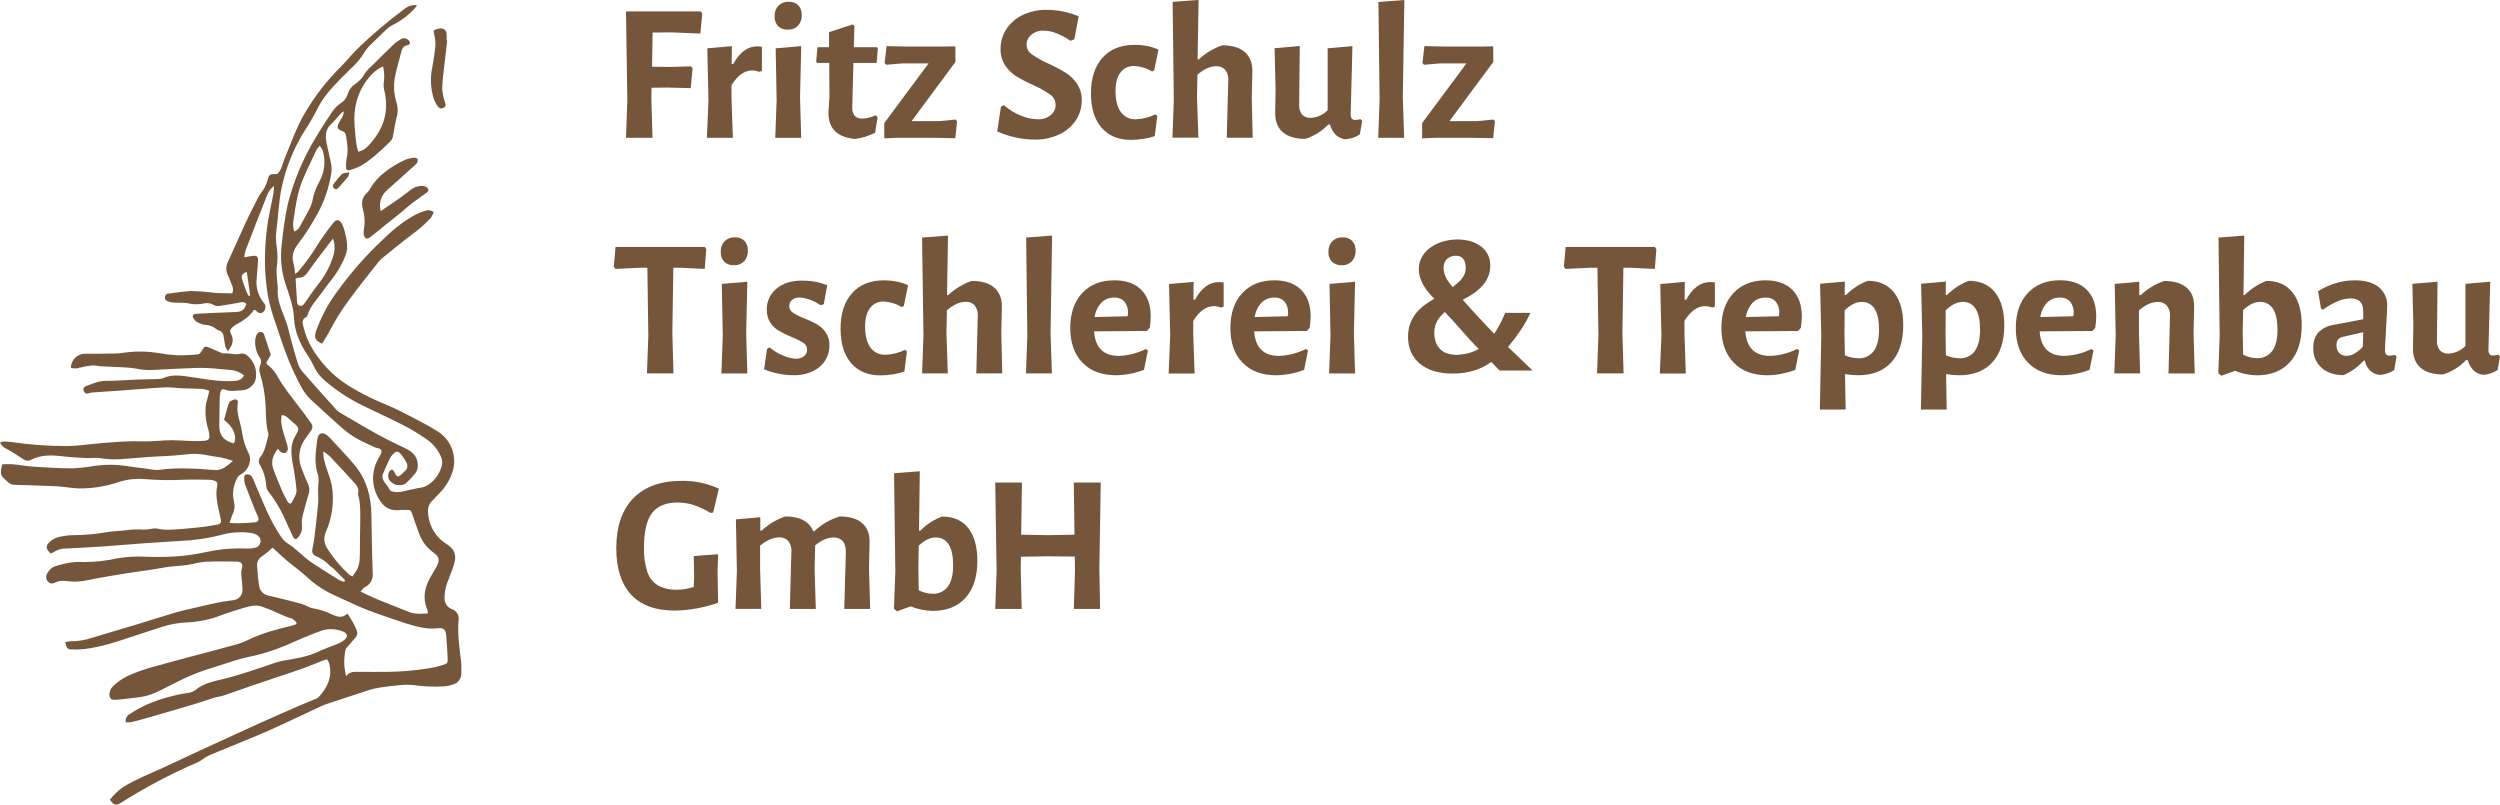 <svg xmlns="http://www.w3.org/2000/svg" width="261" height="84" viewBox="0 0 261 84" fill="none"><g clip-path="url(#clip0)"><path d="M24.249 30.624C24.306 30.488 24.333 30.341 24.327 30.193C24.322 30.046 24.285 29.901 24.218 29.77C24.091 29.423 23.949 29.076 23.797 28.74C23.689 28.529 23.631 28.296 23.627 28.059C23.624 27.822 23.675 27.588 23.777 27.374C24.419 25.991 25.024 24.588 25.666 23.205C26.074 22.329 26.515 21.47 26.959 20.613C27.14 20.269 27.403 19.967 27.596 19.628C27.738 19.379 27.849 19.112 27.927 18.834C28.085 18.231 28.136 18.174 28.747 18.172H28.936C29.426 17.733 29.485 17.082 29.723 16.524C30.416 14.896 30.968 13.209 31.898 11.687C32.887 10.019 34.078 8.481 35.443 7.108C36.085 6.476 36.648 5.759 37.296 5.116C38.846 3.611 40.495 2.212 42.232 0.93C42.41 0.778 42.619 0.665 42.844 0.6C43.069 0.535 43.305 0.52 43.536 0.555C43.474 0.654 43.406 0.749 43.333 0.839C42.639 1.601 41.806 2.223 40.88 2.669C40.681 2.776 40.498 2.912 40.34 3.073C39.748 3.642 39.157 4.211 38.58 4.78C38.362 4.998 38.172 5.241 38.014 5.506C37.415 6.542 36.478 7.27 35.669 8.107C34.682 9.128 33.712 10.139 33.092 11.45C32.691 12.235 32.245 12.995 31.757 13.727C30.659 15.497 29.871 17.445 29.429 19.483C29.086 21.017 29.061 22.585 28.846 24.133C28.782 24.702 28.801 25.277 28.903 25.84C28.996 26.495 28.996 27.16 28.903 27.815C28.815 28.487 28.942 29.127 28.976 29.781C28.994 29.862 29.005 29.944 29.01 30.026C28.852 31.343 29.474 32.465 29.89 33.643C30.113 34.28 30.241 34.955 30.422 35.612C30.642 36.403 30.849 37.202 31.106 37.982C31.216 38.297 31.388 38.587 31.61 38.836C32.758 40.152 33.919 41.458 35.092 42.754C35.283 42.942 35.5 43.1 35.737 43.224C36.993 43.961 38.246 44.706 39.525 45.406C40.439 45.91 41.386 46.356 42.326 46.809C43.132 47.196 43.681 47.754 43.615 48.715C43.598 48.964 43.511 49.203 43.364 49.404C43.066 49.771 42.742 50.116 42.396 50.437C42.113 50.693 41.471 50.721 41.12 50.522C40.625 50.238 40.444 49.928 40.555 49.424C40.573 49.349 40.605 49.277 40.651 49.215C40.697 49.152 40.754 49.1 40.821 49.06C41.013 48.963 41.103 49.148 41.174 49.302C41.457 49.851 41.565 49.871 41.995 49.444C42.082 49.358 42.167 49.265 42.261 49.185C42.394 49.083 42.485 48.935 42.517 48.77C42.548 48.605 42.519 48.433 42.433 48.289C42.262 47.96 42.053 47.653 41.811 47.372C41.567 47.088 41.344 47.088 41.072 47.372C40.922 47.514 40.797 47.681 40.702 47.865C40.444 48.402 40.21 48.952 39.969 49.495C39.942 49.551 39.926 49.612 39.924 49.674C39.904 50.278 40.43 50.591 40.648 51.069C40.761 51.316 41.005 51.319 41.214 51.353C41.884 51.456 42.498 51.151 43.146 51.069C43.367 51.04 43.584 50.946 43.805 50.932C44.999 50.85 46.122 49.361 46.167 48.263C46.16 48.038 46.106 47.817 46.009 47.614C45.677 46.876 45.14 46.25 44.461 45.813C43.71 45.287 42.925 44.812 42.111 44.39C40.696 43.667 39.262 43.024 37.847 42.327C36.406 41.631 35.064 40.743 33.859 39.687C33.37 39.271 32.982 38.747 32.727 38.156C32.534 37.746 32.306 37.353 32.045 36.983C31.307 35.845 30.764 34.627 30.699 33.25C30.64 31.992 30.204 30.828 29.814 29.662C29.369 28.323 29.233 26.901 29.417 25.502C29.545 24.085 29.757 22.678 30.051 21.287C30.666 18.867 31.636 16.552 32.928 14.418C33.494 13.459 34.099 12.529 34.724 11.61C34.948 11.292 35.224 11.015 35.539 10.79C35.897 10.582 36.165 10.247 36.292 9.851C36.432 9.376 36.744 8.97 37.166 8.713C37.55 8.438 37.867 8.08 38.096 7.666C38.276 7.393 38.495 7.15 38.747 6.943C39.562 6.135 40.379 5.327 41.208 4.53C41.383 4.365 41.621 4.265 41.813 4.115C41.93 4.028 42.074 3.984 42.219 3.993C42.364 4.001 42.502 4.06 42.608 4.16C42.866 4.334 42.852 4.667 42.557 4.715C42.057 4.8 41.964 5.142 41.864 5.535C41.675 6.291 41.44 7.037 41.279 7.811C41.057 8.783 41.102 9.797 41.409 10.745C41.56 11.24 41.56 11.769 41.409 12.264C41.231 12.916 41.16 13.593 41.019 14.256C40.985 14.436 40.901 14.602 40.778 14.737C39.791 15.696 38.798 16.661 37.601 17.349C37.253 17.524 36.887 17.661 36.509 17.759C36.252 17.839 36.116 17.696 36.125 17.434C36.113 17.149 36.132 16.863 36.181 16.581C36.382 15.756 36.258 14.945 36.116 14.131C36.099 14.02 36.049 13.917 35.974 13.835C35.898 13.752 35.8 13.694 35.692 13.667C35.197 13.476 35.149 13.291 35.386 12.813C35.488 12.611 35.621 12.426 35.729 12.227C35.836 12.043 35.888 11.832 35.879 11.618C35.79 11.67 35.707 11.73 35.63 11.798C35.282 12.173 34.971 12.591 34.591 12.936C34.006 13.457 33.946 14.108 34.071 14.8C34.212 15.568 34.416 16.325 34.566 17.093C34.623 17.374 34.637 17.662 34.606 17.947C34.366 19.641 33.789 21.269 32.908 22.733C32.378 23.685 31.78 24.597 31.118 25.462C30.64 26.071 30.402 26.748 30.657 27.545C30.735 27.89 30.786 28.241 30.809 28.595C30.931 28.517 31.046 28.427 31.151 28.327C31.873 27.484 32.527 26.584 33.106 25.635C33.611 24.835 34.16 24.064 34.75 23.325C35.098 22.858 35.412 22.861 35.692 23.365C35.86 23.693 35.978 24.045 36.043 24.409C36.192 24.942 36.258 25.495 36.238 26.048C36.123 26.59 35.923 27.111 35.647 27.59C35.123 28.672 34.297 29.548 33.615 30.524C33.078 31.295 32.374 31.961 32.111 32.911C32.078 33.009 32.009 33.091 31.918 33.139C31.562 33.315 31.559 33.62 31.635 33.933C31.787 34.62 32.021 35.286 32.331 35.916C32.997 37.151 33.877 38.256 34.928 39.18C35.486 39.662 36.086 40.093 36.719 40.469C37.896 41.168 39.125 41.773 40.396 42.279C41.285 42.649 42.145 43.096 42.999 43.539C43.853 43.983 44.787 44.461 45.63 44.999C46.293 45.392 46.815 45.986 47.12 46.697C47.425 47.407 47.498 48.197 47.327 48.952C47.094 49.879 46.62 50.727 45.955 51.41C45.672 51.715 45.389 52.016 45.106 52.304C44.956 52.444 44.841 52.618 44.768 52.811C44.696 53.004 44.668 53.211 44.688 53.416C44.703 54.1 44.89 54.768 45.23 55.36C45.57 55.952 46.053 56.448 46.634 56.802C47.446 57.315 47.692 57.941 47.417 58.857C47.245 59.449 47.002 60.018 46.787 60.598C46.532 61.186 46.404 61.821 46.413 62.462C46.407 62.702 46.475 62.938 46.606 63.138C46.738 63.337 46.927 63.492 47.149 63.581C47.396 63.654 47.607 63.818 47.74 64.039C47.874 64.26 47.922 64.524 47.873 64.778C47.763 66.201 47.955 67.624 48.139 69.03C48.173 69.44 48.181 69.853 48.164 70.265C48.174 70.546 48.086 70.822 47.914 71.045C47.742 71.267 47.499 71.422 47.225 71.483C46.952 71.58 46.666 71.638 46.377 71.656C45.313 71.717 44.246 71.674 43.191 71.528C42.642 71.473 42.089 71.481 41.542 71.551C40.891 71.602 40.241 71.693 39.596 71.793C39.231 71.847 38.872 71.931 38.521 72.043C37.106 72.501 35.692 72.976 34.26 73.446C34.029 73.526 33.797 73.605 33.573 73.708C31.698 74.578 29.839 75.481 27.949 76.317C26.3 77.048 24.617 77.7 22.953 78.394C22.334 78.653 21.7 78.85 21.146 79.276C20.699 79.621 20.125 79.794 19.604 80.039C17.705 80.901 15.854 81.867 14.059 82.93C13.59 83.215 13.115 83.499 12.645 83.801C12.124 84.125 11.87 84.065 11.474 83.493C11.871 82.97 12.349 82.514 12.888 82.142C14.195 81.354 15.598 80.79 16.982 80.17C18.308 79.575 19.613 78.929 20.942 78.32C22.954 77.391 24.969 76.469 26.985 75.555C28.385 74.923 29.794 74.308 31.202 73.694C31.729 73.463 32.263 73.255 32.795 73.033C32.952 72.99 33.099 72.916 33.228 72.817C34.159 71.83 34.744 70.669 34.359 69.232C34.302 69.093 34.23 68.962 34.145 68.839C33.969 68.89 33.813 68.924 33.664 68.981C32.903 69.266 32.156 69.607 31.384 69.872C29.723 70.441 28.048 70.987 26.382 71.554C25.395 71.887 24.419 72.251 23.434 72.584C23.086 72.7 22.713 72.74 22.359 72.846C21.658 73.062 20.968 73.312 20.263 73.52C18.518 74.041 16.767 74.547 15.018 75.051C14.585 75.176 14.149 75.287 13.711 75.384C13.518 75.41 13.324 75.421 13.129 75.418C13.096 75.232 13.126 75.04 13.215 74.874C13.304 74.708 13.446 74.576 13.618 74.502C14.166 74.139 14.742 73.821 15.341 73.551C16.717 72.962 18.163 72.554 19.644 72.336C19.91 72.308 20.165 72.21 20.382 72.052C21.231 71.332 22.303 71.135 23.321 70.885C25.177 70.43 26.968 69.787 28.772 69.178C29.463 68.944 30.212 68.893 30.928 68.731C31.651 68.61 32.358 68.406 33.035 68.125C33.754 67.763 34.507 67.522 35.242 67.22C35.528 67.11 35.791 66.949 36.02 66.745C36.348 66.434 36.258 66.113 35.836 65.945C35.091 65.628 34.255 65.6 33.491 65.868C32.241 66.321 31.021 66.859 29.814 67.388C28.514 67.934 27.164 68.347 25.782 68.623C24.806 68.833 23.856 69.178 22.902 69.476C21.949 69.775 20.99 70.08 20.074 70.455C19.259 70.785 18.484 71.209 17.695 71.594C16.832 72.026 15.997 72.504 15.035 72.7C14.436 72.823 13.822 72.871 13.214 72.945C12.806 72.993 12.399 73.05 11.992 73.059C11.584 73.067 11.44 72.908 11.426 72.49C11.426 72.335 11.458 72.181 11.519 72.039C11.58 71.896 11.67 71.768 11.782 71.662C12.372 71.085 13.074 70.638 13.845 70.347C14.391 70.116 14.95 69.918 15.519 69.752C16.97 69.34 18.43 68.953 19.89 68.56C21.53 68.119 23.174 67.707 24.812 67.243C25.202 67.126 25.581 66.973 25.944 66.787C27.389 66.079 28.939 65.692 30.492 65.316C30.611 65.289 30.727 65.253 30.84 65.208C30.891 65.185 30.922 65.123 30.982 65.055C30.897 64.906 30.782 64.779 30.643 64.68C30.504 64.582 30.346 64.516 30.178 64.485C29.912 64.398 29.65 64.297 29.395 64.181C28.711 63.855 28.012 63.564 27.299 63.31C26.88 63.195 26.439 63.195 26.02 63.31C25.01 63.574 24.014 63.888 23.035 64.252C21.925 64.68 20.753 64.924 19.564 64.975C18.601 65.014 17.649 65.191 16.736 65.501C14.945 66.07 13.166 66.696 11.361 67.24C10.553 67.466 9.731 67.637 8.9 67.752C8.412 67.808 7.921 67.824 7.431 67.798C7.052 67.798 6.905 67.598 6.815 67.038C7 66.989 7.189 66.961 7.381 66.952C8.162 66.954 8.938 66.823 9.675 66.563C11.106 66.139 12.538 65.709 13.966 65.285C15.437 64.838 16.897 64.366 18.368 63.933C19.075 63.726 19.799 63.578 20.518 63.413C21.31 63.228 22.102 63.037 22.9 62.878C23.4 62.775 23.91 62.733 24.413 62.65C24.666 62.612 24.897 62.482 25.063 62.286C25.229 62.09 25.318 61.84 25.316 61.583C25.316 61.276 25.273 60.965 25.253 60.658C25.222 60.214 25.106 59.804 25.253 59.324C25.4 58.843 25.177 58.641 24.665 58.632C23.584 58.618 22.501 58.592 21.423 58.649C20.798 58.683 20.181 58.894 19.556 58.985C18.931 59.076 18.331 59.09 17.723 59.161C17.276 59.215 16.837 59.309 16.393 59.38C16.212 59.412 16.028 59.437 15.847 59.463C14.959 59.594 14.071 59.722 13.182 59.856C12.557 59.952 11.935 60.055 11.31 60.166C10.611 60.288 9.895 60.402 9.216 60.556C8.457 60.736 7.672 60.771 6.9 60.661C6.535 60.593 6.16 60.639 5.822 60.792C5.559 60.92 5.282 61.011 5.03 60.741C4.91 60.623 4.837 60.466 4.823 60.298C4.809 60.131 4.855 59.964 4.953 59.827C5.108 59.541 5.344 59.308 5.632 59.158C6.23 58.955 6.846 58.806 7.471 58.715C7.9 58.66 8.333 58.647 8.764 58.678C9.95 58.675 11.132 58.543 12.289 58.282C13.216 58.127 14.156 58.072 15.095 58.117C16.385 58.179 17.678 58.154 18.965 58.043C20.096 57.926 21.228 57.705 22.359 57.474C23.473 57.285 24.603 57.216 25.731 57.266C26.059 57.282 26.387 57.248 26.704 57.167C26.826 57.13 26.935 57.061 27.02 56.967C27.105 56.873 27.164 56.758 27.19 56.633C27.215 56.508 27.207 56.379 27.166 56.259C27.125 56.138 27.053 56.031 26.956 55.949C26.747 55.789 26.501 55.684 26.241 55.644C25.161 55.488 24.061 55.564 23.013 55.866C21.645 56.214 20.244 56.417 18.835 56.472C17.669 56.552 16.501 56.612 15.335 56.697C13.745 56.811 12.156 56.953 10.566 57.061C9.338 57.147 8.11 57.206 6.888 57.263C6.476 57.255 6.07 57.363 5.717 57.576C5.581 57.656 5.441 57.726 5.296 57.787C4.795 57.357 4.73 56.979 5.166 56.592C5.421 56.353 5.729 56.18 6.065 56.085C6.6 55.945 7.15 55.873 7.703 55.872C8.87 55.863 10.034 55.756 11.182 55.553C11.828 55.456 12.484 55.434 13.132 55.363C13.738 55.272 14.353 55.248 14.965 55.291C15.25 55.292 15.534 55.264 15.813 55.209C15.993 55.167 16.178 55.155 16.362 55.172C17.318 55.411 18.28 55.266 19.236 55.203C19.949 55.155 20.651 55.069 21.369 54.984C21.813 54.93 22.258 54.839 22.702 54.765C22.759 54.765 22.815 54.752 22.866 54.726C22.917 54.7 22.962 54.663 22.996 54.618C23.031 54.572 23.054 54.519 23.065 54.462C23.076 54.406 23.073 54.348 23.058 54.293C23.024 54.068 22.973 53.849 22.922 53.627C22.704 52.662 22.464 51.698 22.676 50.696C22.741 50.386 22.588 50.229 22.311 50.161C22.172 50.123 22.03 50.099 21.887 50.09C20.945 50.09 20 50.036 19.058 50.09C17.711 50.153 16.362 50.126 15.018 50.01C14.122 49.947 13.221 50.056 12.365 50.332C11.023 50.789 9.612 51.012 8.195 50.992C7.378 50.955 6.566 50.795 5.748 50.756C4.334 50.687 2.888 50.67 1.457 50.613C1.261 50.599 1.074 50.529 0.917 50.411C0.696 50.228 0.488 50.031 0.294 49.819C0.054 49.589 0.096 49.29 0.122 49.006C0.148 48.825 0.184 48.647 0.232 48.471C0.642 48.471 1.01 48.442 1.364 48.471C2.076 48.539 2.778 48.676 3.496 48.721C4.866 48.806 6.238 48.898 7.61 48.895C8.427 48.848 9.242 48.753 10.048 48.61C11.065 48.48 12.095 48.49 13.109 48.639C13.816 48.744 14.523 48.838 15.239 48.923C15.726 48.983 16.232 49.12 16.699 49.04C17.736 48.905 18.783 48.865 19.828 48.92C20.676 48.92 21.545 49.014 22.402 49.077C23.177 49.131 23.678 48.67 24.317 48.115C23.9 47.964 23.473 47.844 23.038 47.757C21.983 47.631 20.951 47.304 19.87 47.398C19.239 47.452 18.611 47.529 17.977 47.574C17.211 47.626 16.439 47.645 15.669 47.697C14.854 47.751 14.04 47.822 13.222 47.89C12.225 48.003 11.216 47.974 10.226 47.805C9.981 47.789 9.735 47.795 9.491 47.822C8.553 47.815 7.616 47.758 6.685 47.651C5.533 47.52 4.342 47.426 3.245 48.001C3.12 48.072 2.977 48.105 2.834 48.095C2.692 48.085 2.555 48.032 2.441 47.944C2.201 47.788 1.96 47.628 1.717 47.478C1.369 47.264 1.03 47.031 0.662 46.852C0.372 46.725 0.138 46.495 0.006 46.206C0.1 46.154 0.201 46.118 0.306 46.098C0.572 46.094 0.838 46.107 1.103 46.137C3.07 46.43 5.056 46.573 7.044 46.567C8.175 46.547 9.284 46.374 10.405 46.282C10.464 46.282 10.526 46.26 10.586 46.257C11.873 46.186 13.166 46.024 14.447 46.072C15.342 46.09 16.237 46.06 17.129 45.981C18.127 45.91 19.109 46.018 20.113 46.046C20.523 46.062 20.933 46.051 21.341 46.015C21.785 45.975 21.907 45.804 21.847 45.366C21.833 45.181 21.798 44.998 21.743 44.82C21.487 44.012 21.399 43.16 21.482 42.316C21.515 42.094 21.568 41.876 21.641 41.664C21.709 41.38 21.777 41.124 21.85 40.811C21.639 40.72 21.419 40.652 21.194 40.608C20.461 40.569 19.726 40.569 18.99 40.537C18.399 40.512 17.802 40.409 17.214 40.441C15.765 40.515 14.32 40.651 12.871 40.754C11.83 40.831 10.787 40.893 9.745 40.967C9.583 40.975 9.422 41.004 9.267 41.055C8.984 41.161 8.84 41.024 8.736 40.791C8.631 40.557 8.778 40.387 8.982 40.313C9.663 40.059 10.322 39.743 11.092 39.761C12.133 39.761 13.177 39.669 14.221 39.63C14.936 39.601 15.655 39.601 16.373 39.576C16.598 39.584 16.823 39.55 17.035 39.476C17.907 39.086 18.809 39.191 19.692 39.325C21.25 39.544 22.803 39.869 24.385 39.781C24.843 39.758 25.233 39.658 25.477 39.194C25.077 38.86 24.582 38.66 24.062 38.625C23.05 38.54 22.034 38.415 21.018 38.406C19.887 38.406 18.727 38.508 17.581 38.54C16.566 38.568 15.516 38.728 14.54 38.54C13.174 38.27 11.81 38.343 10.447 38.233C10.167 38.181 9.883 38.154 9.598 38.153C9.155 38.201 8.715 38.282 8.283 38.395C7.996 38.489 7.687 38.489 7.4 38.395C7.404 38.015 7.554 37.651 7.817 37.379C8.08 37.107 8.437 36.947 8.815 36.932C9.901 36.932 10.987 36.932 12.074 36.904C12.501 36.904 12.922 36.818 13.355 36.767C14.437 36.651 15.53 36.684 16.603 36.867C17.225 36.98 17.855 37.054 18.487 37.089C19.224 37.101 19.962 37.068 20.696 36.989C20.843 36.975 20.996 36.747 21.092 36.585C21.349 36.15 21.409 36.107 21.867 36.3C22.243 36.454 22.611 36.63 22.999 36.793C23.104 36.857 23.224 36.894 23.347 36.901C23.935 36.827 24.504 37.094 25.109 36.926C25.579 36.798 25.929 37.185 26.192 37.513C26.561 37.966 26.755 38.538 26.738 39.123C26.748 39.33 26.717 39.537 26.646 39.732C26.575 39.927 26.465 40.105 26.325 40.257C26.184 40.408 26.014 40.53 25.826 40.614C25.637 40.699 25.434 40.744 25.228 40.748C24.645 40.771 24.051 40.924 23.468 40.663C23.185 40.54 23.05 40.768 22.996 41.004C22.953 41.227 22.932 41.454 22.934 41.681C22.914 42.566 22.917 43.451 22.894 44.336C22.863 45.417 23.355 46.044 24.424 46.285C24.775 45.563 24.379 44.578 23.389 43.841C23.55 43.272 23.695 42.649 23.912 42.057C23.975 41.892 24.249 41.772 24.453 41.71C24.501 41.691 24.553 41.686 24.604 41.695C24.655 41.705 24.702 41.727 24.741 41.762C24.78 41.796 24.808 41.84 24.824 41.89C24.839 41.939 24.841 41.992 24.829 42.043C24.62 43.133 25.134 44.108 25.27 45.142C25.378 45.918 25.617 46.671 25.977 47.367C26.326 48.047 25.935 49.1 25.208 49.475C24.957 49.609 24.765 49.832 24.671 50.101C24.325 50.814 24.242 51.626 24.436 52.395C24.539 52.84 24.482 53.308 24.274 53.715C24.161 53.971 24.088 54.244 23.969 54.594C24.337 54.608 24.617 54.637 24.897 54.628C25.463 54.611 26.006 54.592 26.557 54.537C26.962 54.498 27.061 54.333 26.939 53.954C26.863 53.721 26.727 53.507 26.637 53.28C26.272 52.361 25.91 51.441 25.567 50.517C25.517 50.317 25.492 50.111 25.494 49.905C25.471 49.683 25.576 49.518 25.791 49.521C25.963 49.516 26.131 49.579 26.258 49.697C26.404 49.945 26.525 50.207 26.62 50.48C27.129 51.652 27.607 52.836 28.156 53.988C28.503 54.689 28.896 55.367 29.33 56.017C29.503 56.299 29.735 56.539 30.012 56.72C30.931 57.275 31.627 58.108 32.509 58.712C33.465 59.346 34.439 59.952 35.412 60.559C35.584 60.642 35.765 60.704 35.952 60.743C35.989 60.627 36.023 60.567 36.009 60.556C35.615 60.152 35.222 59.75 34.818 59.358C34.719 59.258 34.583 59.196 34.478 59.102C34.072 58.664 33.58 58.316 33.033 58.08C32.953 58.058 32.879 58.021 32.815 57.969C32.75 57.917 32.697 57.853 32.659 57.78C32.62 57.707 32.596 57.627 32.59 57.544C32.583 57.462 32.593 57.379 32.62 57.3C32.696 56.874 32.784 56.447 32.835 56.017C32.971 54.879 33.118 53.724 33.208 52.574C33.253 52.045 33.208 51.507 33.208 50.975C33.208 50.813 33.239 50.65 33.239 50.488C33.276 50.204 33.266 49.916 33.211 49.635C32.809 48.479 32.928 47.315 33.092 46.149C33.109 46.046 33.126 45.944 33.137 45.842C33.217 45.235 33.613 45.062 34.113 45.423C34.278 45.547 34.43 45.687 34.566 45.842C35.383 46.735 36.227 47.608 37.007 48.536C38.269 50.036 38.75 51.823 38.775 53.755C38.792 54.992 38.813 56.23 38.838 57.471C38.855 58.254 38.877 59.036 38.911 59.822C38.948 60.121 38.89 60.425 38.744 60.689C38.598 60.953 38.372 61.163 38.099 61.29C37.947 61.37 37.842 61.549 37.644 61.759C38.303 62.067 38.846 62.346 39.409 62.576C40.484 63.023 41.573 63.43 42.651 63.871C43.304 64.132 43.969 64.087 44.682 64.041C44.669 63.908 44.644 63.775 44.608 63.646C44.119 62.508 44.303 61.435 44.86 60.391C45.092 59.952 45.381 59.537 45.604 59.107C45.941 58.439 45.85 58.117 45.242 57.684C44.539 57.176 44.01 56.46 43.729 55.636C43.491 54.998 43.276 54.355 43.053 53.712C42.886 53.243 42.849 53.22 42.334 53.234C42.088 53.234 41.839 53.234 41.596 53.26C40.592 53.362 39.949 52.81 39.511 52.016C39.151 51.397 38.958 50.694 38.951 49.977C38.945 49.259 39.125 48.553 39.474 47.927C39.613 47.66 39.842 47.358 39.822 47.105C39.794 46.741 39.333 46.82 39.072 46.675C38.49 46.376 37.879 46.137 37.313 45.822C36.78 45.518 36.277 45.164 35.811 44.766C34.679 43.779 33.587 42.754 32.478 41.744C31.63 40.973 31.208 39.94 30.719 38.938C29.924 37.302 29.386 35.572 28.806 33.853C28.481 32.964 28.218 32.053 28.017 31.127C27.73 29.554 27.615 27.954 27.675 26.355C27.707 25.035 27.85 23.719 28.102 22.423C28.252 21.677 28.41 20.932 28.549 20.183C28.58 19.924 28.598 19.664 28.603 19.404C28.253 19.682 27.991 20.055 27.847 20.479C27.093 22.376 26.355 24.273 25.632 26.17C25.57 26.399 25.526 26.632 25.502 26.867C25.867 26.802 26.144 26.731 26.422 26.708C26.829 26.677 26.953 26.788 26.934 27.2C26.905 27.838 26.846 28.475 26.795 29.113C26.746 29.555 26.786 30.003 26.911 30.431C27.037 30.858 27.247 31.255 27.528 31.6C27.584 31.659 27.631 31.726 27.669 31.799C27.717 31.935 27.724 32.083 27.69 32.223C27.656 32.364 27.582 32.491 27.477 32.59C27.375 32.662 27.249 32.694 27.125 32.678C27.001 32.662 26.887 32.6 26.806 32.505C26.753 32.447 26.688 32.399 26.62 32.339C26.555 32.368 26.478 32.374 26.453 32.413C26.045 33.071 25.417 33.455 24.77 33.816C24.677 33.861 24.588 33.913 24.504 33.973C23.958 34.414 23.938 34.476 24.175 34.992C24.458 35.589 24.215 36.093 23.785 36.667C23.682 36.514 23.596 36.35 23.528 36.178C23.451 35.837 23.412 35.487 23.347 35.142C23.341 34.986 23.284 34.836 23.186 34.715C23.087 34.594 22.952 34.51 22.801 34.474C22.702 34.442 22.611 34.39 22.535 34.32C22.232 34.079 21.86 33.94 21.474 33.924C21.149 33.883 20.836 33.776 20.555 33.608C20.39 33.505 20.256 33.359 20.167 33.184C20.048 32.957 20.167 32.775 20.433 32.763C21.799 32.692 23.166 32.621 24.535 32.578C25.216 32.559 25.494 32.396 25.717 31.745C25.483 31.426 25.169 31.565 24.869 31.614C24.224 31.722 23.584 31.85 22.939 31.938C22.738 31.98 22.528 31.951 22.345 31.856C22.178 31.752 21.991 31.684 21.796 31.656C21.602 31.628 21.404 31.64 21.214 31.691C20.739 31.792 20.248 31.792 19.774 31.691C19.248 31.56 18.673 31.628 18.122 31.588C17.898 31.57 17.678 31.519 17.468 31.437C17.371 31.399 17.293 31.324 17.25 31.228C17.208 31.132 17.205 31.023 17.242 30.925C17.29 30.698 17.448 30.655 17.652 30.641C18.424 30.558 19.191 30.413 19.966 30.382C20.601 30.387 21.235 30.431 21.864 30.513C22.164 30.538 22.467 30.584 22.77 30.601C23.236 30.601 23.697 30.624 24.249 30.624ZM36.13 70.606C36.439 70.165 36.837 70.131 37.29 70.139C38.439 70.162 39.587 70.139 40.736 70.139C42.149 70.11 43.557 69.976 44.951 69.738C45.374 69.671 45.791 69.569 46.198 69.434C46.727 69.266 46.764 69.229 46.733 68.694C46.699 67.891 46.645 67.089 46.577 66.287C46.529 65.718 46.294 65.524 45.729 65.589C44.62 65.726 43.573 65.447 42.538 65.128C41.689 64.867 40.84 64.559 39.992 64.275C39.239 64.01 38.487 63.748 37.754 63.435C36.702 62.983 35.669 62.488 34.628 62.013C34.441 61.927 34.26 61.833 34.079 61.728C33.381 61.342 32.732 60.872 32.147 60.328C31.423 59.665 30.622 59.09 29.87 58.459C29.389 58.052 28.936 57.605 28.456 57.175C28.118 57.498 27.758 57.796 27.378 58.066C27.189 58.171 27.038 58.331 26.943 58.526C26.848 58.72 26.814 58.939 26.846 59.153C26.888 59.81 26.948 60.468 27.041 61.119C27.07 61.379 27.181 61.622 27.358 61.813C27.535 62.005 27.768 62.135 28.023 62.183C28.201 62.229 28.385 62.26 28.563 62.303C29.533 62.545 30.509 62.772 31.471 63.04C31.901 63.162 32.294 63.455 32.724 63.518C33.412 63.639 34.078 63.857 34.705 64.167C35.253 64.414 35.74 64.556 36.263 64.058C36.67 64.613 37.005 65.216 37.262 65.854C37.306 65.972 37.316 66.1 37.291 66.223C37.266 66.347 37.207 66.46 37.12 66.551C36.871 66.836 36.608 67.14 36.357 67.439C36.255 67.561 36.105 67.684 36.074 67.829C35.878 68.748 35.9 69.7 36.136 70.609L36.13 70.606ZM36.809 60.177C36.865 60.069 36.929 59.965 37.002 59.867C37.491 59.298 37.567 58.609 37.567 57.898C37.567 56.928 37.596 55.957 37.601 54.987C37.601 53.94 37.683 52.89 37.443 51.857C37.397 51.741 37.377 51.617 37.383 51.493C37.497 51.023 37.256 50.684 36.979 50.38C36.13 49.435 35.251 48.508 34.374 47.58C34.175 47.415 33.965 47.264 33.746 47.128C33.751 47.401 33.775 47.674 33.819 47.944C33.936 48.426 34.08 48.901 34.249 49.367C34.57 50.149 34.74 50.985 34.75 51.831C34.785 53.074 34.548 54.309 34.054 55.448C33.91 55.734 33.845 56.054 33.865 56.374C33.886 56.695 33.991 57.004 34.17 57.269C34.812 58.276 35.583 59.194 36.461 60.001C36.573 60.071 36.692 60.131 36.815 60.18L36.809 60.177ZM39.98 6.929C39.42 7.196 38.925 7.585 38.532 8.067C37.671 9.099 37.147 10.373 37.03 11.715C36.925 12.754 37.078 13.77 37.169 14.791C37.218 15.147 37.293 15.499 37.392 15.844C37.802 15.761 38.172 15.54 38.441 15.218C40.048 13.559 40.679 11.627 40.096 9.339C40.044 9.078 40.038 8.809 40.077 8.545C40.148 8.006 40.117 7.459 39.986 6.932L39.98 6.929ZM33.378 15.215C33.258 15.341 33.15 15.478 33.055 15.625C32.566 16.661 32.054 17.691 31.61 18.755C31.064 20.055 30.86 21.447 30.668 22.832C30.563 23.273 30.579 23.735 30.713 24.167C30.854 24.118 30.984 24.04 31.093 23.938C31.202 23.835 31.289 23.711 31.347 23.572C31.63 23.046 31.935 22.537 32.195 22.007C32.389 21.693 32.53 21.349 32.614 20.989C32.736 20.277 32.981 19.592 33.338 18.965C33.609 18.479 33.781 17.944 33.843 17.39C33.906 16.837 33.858 16.276 33.703 15.742C33.621 15.553 33.513 15.377 33.383 15.218L33.378 15.215ZM34.761 24.913C34.512 25.234 34.34 25.45 34.176 25.669C33.536 26.523 32.871 27.357 32.272 28.23C31.963 28.686 31.663 29.047 31.067 29.005C31.019 29.005 30.965 29.061 30.86 29.124C30.908 29.881 30.956 30.658 31.007 31.434C31.007 31.648 31.052 31.85 31.29 31.915C31.528 31.981 31.695 31.816 31.83 31.617C32.286 30.962 32.73 30.302 33.217 29.673C33.931 28.795 34.468 27.785 34.798 26.7C34.98 26.117 34.969 25.491 34.767 24.915L34.761 24.913ZM25.754 28.376C25.262 28.578 25.151 28.808 25.299 29.229C25.446 29.65 25.581 30.083 25.751 30.504C25.816 30.643 25.893 30.776 25.98 30.902L26.11 30.86C26.028 30.055 25.876 29.224 25.76 28.378L25.754 28.376Z" fill="#76563B"></path><path d="M28.274 37.04C28.201 37.188 28.12 37.333 28.031 37.473C27.777 37.828 27.729 37.948 28.059 38.193C28.727 38.694 29.018 39.439 29.457 40.096C30.178 41.169 31.004 42.171 31.782 43.206C32.014 43.517 32.227 43.847 32.464 44.154C32.567 44.274 32.62 44.429 32.615 44.587C32.609 44.745 32.544 44.895 32.433 45.008C32.232 45.292 32.026 45.577 31.833 45.861C31.537 46.272 31.346 46.75 31.276 47.253C31.207 47.755 31.261 48.267 31.434 48.744C31.641 49.313 31.864 49.902 32.127 50.451C32.303 50.778 32.345 51.161 32.243 51.518C32.011 52.287 31.782 53.058 31.596 53.835C31.512 54.175 31.488 54.527 31.525 54.876C31.549 55.078 31.532 55.284 31.475 55.479C31.418 55.675 31.323 55.857 31.194 56.014C30.911 56.379 30.747 56.376 30.543 55.946C30.235 55.294 29.952 54.631 29.649 53.977C29.214 53.044 28.677 52.163 28.048 51.35C27.91 51.177 27.822 50.968 27.794 50.747C27.753 49.983 27.537 49.239 27.163 48.573C27.067 48.45 27.017 48.298 27.021 48.142C27.025 47.986 27.083 47.837 27.185 47.719C27.698 47.065 27.791 46.245 28.012 45.477C28.034 45.397 28.034 45.312 28.012 45.233C27.729 44.294 27.791 43.323 27.729 42.364C27.674 41.213 27.474 40.073 27.134 38.972C27.046 38.7 27.056 38.404 27.163 38.139C27.234 38.004 27.265 37.852 27.251 37.7C27.238 37.549 27.18 37.404 27.086 37.285C26.754 36.758 26.599 36.137 26.645 35.515C26.658 35.29 26.722 35.071 26.832 34.875C26.987 34.59 27.44 34.59 27.545 34.852C27.805 35.569 28.028 36.315 28.274 37.04ZM29.01 46.855C28.492 47.506 28.266 48.181 28.521 48.923C28.803 49.737 29.149 50.528 29.488 51.322C29.641 51.681 29.839 52.019 30.023 52.361C30.128 52.56 30.337 52.668 30.453 52.46C30.673 52.053 30.979 51.592 30.959 51.168C30.869 50.205 30.728 49.246 30.538 48.297C30.393 47.375 30.3 46.462 30.792 45.588C31.285 44.715 31.293 44.675 30.509 44.032C30.195 43.77 29.944 43.389 29.417 43.332C29.385 43.472 29.363 43.615 29.352 43.758C29.352 44.612 29.678 45.412 29.918 46.223C30.001 46.432 30.047 46.655 30.057 46.88C30.041 46.964 30.008 47.044 29.959 47.115C29.911 47.185 29.847 47.244 29.774 47.287C29.7 47.304 29.624 47.306 29.55 47.293C29.475 47.279 29.404 47.251 29.341 47.21C29.215 47.103 29.104 46.98 29.01 46.843V46.855Z" fill="#76563B"></path><path d="M33.632 35.876C32.905 35.592 32.744 35.233 33.024 34.482C33.276 33.809 33.567 33.152 33.895 32.513C34.552 31.224 35.44 30.097 36.32 28.962C37.535 27.434 38.869 26.006 40.311 24.694C41.239 23.784 42.286 23.007 43.423 22.383C43.736 22.23 44.06 22.102 44.394 22.002C44.541 21.95 44.698 21.936 44.852 21.96C45.006 21.985 45.152 22.047 45.276 22.141C45.208 22.348 45.113 22.545 44.993 22.727C44.427 23.348 43.798 23.909 43.118 24.4C42.003 25.231 40.934 26.125 39.847 26.995C39.736 27.087 39.636 27.191 39.548 27.306C38.512 28.632 37.446 29.935 36.459 31.289C35.684 32.325 34.998 33.423 34.405 34.573C34.17 35.023 33.895 35.43 33.632 35.876Z" fill="#76563B"></path><path d="M39.751 22.036C40.487 21.535 41.166 21.088 41.828 20.613C42.212 20.328 42.572 20.044 42.959 19.759C43.311 19.501 43.745 19.381 44.178 19.421C44.306 19.421 44.43 19.462 44.532 19.539C44.634 19.616 44.709 19.724 44.744 19.848C44.695 19.947 44.629 20.036 44.549 20.112C44.04 20.488 43.511 20.838 43.01 21.219C42.606 21.529 42.235 21.879 41.839 22.201C40.852 23 39.859 23.794 38.871 24.588C38.806 24.639 38.747 24.699 38.679 24.745C38.507 24.858 38.303 25.001 38.127 24.819C38.015 24.685 37.956 24.513 37.963 24.338C37.963 23.951 38.06 23.564 38.068 23.177C38.065 22.869 38.037 22.561 37.986 22.258C37.955 22.096 37.915 21.937 37.867 21.78C37.717 21.134 37.797 20.579 38.337 20.107C38.603 19.873 38.739 19.498 38.962 19.207C39.19 18.891 39.449 18.599 39.734 18.334C40.507 17.657 41.374 17.099 42.309 16.678C42.613 16.56 42.934 16.489 43.259 16.467C43.375 16.453 43.59 16.544 43.61 16.624C43.627 16.778 43.588 16.934 43.499 17.062C43.394 17.188 43.273 17.301 43.14 17.398C42.197 18.245 41.254 19.093 40.311 19.942C40.037 20.206 39.84 20.541 39.741 20.91C39.642 21.279 39.646 21.669 39.751 22.036Z" fill="#76563B"></path><path d="M46.691 4.223C46.58 5.162 46.464 6.101 46.362 7.043C46.257 7.776 46.191 8.514 46.164 9.254C46.199 9.725 46.294 10.19 46.447 10.637C46.507 10.864 46.62 11.069 46.343 11.229C46.065 11.388 45.881 11.354 45.658 11.043C45.485 10.791 45.349 10.514 45.256 10.221C44.949 9.175 44.907 8.069 45.135 7.003C45.27 6.254 45.392 5.5 45.457 4.743C45.471 4.36 45.428 3.976 45.33 3.605C45.236 3.19 45.236 3.141 45.613 3.036C45.712 3.008 45.813 2.986 45.915 2.971C46 2.954 46.088 2.956 46.172 2.977C46.255 2.998 46.334 3.036 46.402 3.091C46.469 3.145 46.525 3.213 46.564 3.29C46.603 3.368 46.625 3.453 46.628 3.54C46.645 3.765 46.628 3.992 46.628 4.22L46.691 4.223Z" fill="#76563B"></path><path d="M36.467 17.984C36.399 18.251 36.402 18.371 36.345 18.439C36.023 18.832 35.695 19.221 35.347 19.591C35.228 19.717 35.064 19.836 34.863 19.665C34.828 19.634 34.801 19.596 34.782 19.553C34.763 19.51 34.753 19.463 34.753 19.416C34.753 19.369 34.763 19.323 34.782 19.28C34.801 19.237 34.828 19.199 34.863 19.168C35.107 18.816 35.38 18.487 35.681 18.183C35.828 18.049 36.113 18.066 36.467 17.984Z" fill="#76563B"></path><path d="M68.133 3.4L68.074 6.969L69.907 6.989L72.128 6.926L72.311 7.131L72.108 9.202L69.672 9.14L68.02 9.16L68 10.207L68.122 14.387H65.353L65.494 10.452L65.353 1.189H73.155L73.319 1.414L73.115 3.503L70.003 3.38L68.133 3.4Z" fill="#76563B"></path><path d="M79.545 4.877V7.398L79.262 7.501C79.022 7.403 78.766 7.353 78.507 7.356C77.72 7.356 77.007 7.869 76.368 8.895V10.184L76.512 14.387H73.802L73.964 10.452L73.842 5.045L76.408 4.817L76.388 6.684H76.552C77.218 5.455 78.047 4.84 79.039 4.84C79.208 4.842 79.377 4.854 79.545 4.877Z" fill="#76563B"></path><path d="M83.344 0.552C83.593 0.833 83.721 1.201 83.701 1.576C83.722 1.982 83.582 2.38 83.313 2.683C83.175 2.823 83.01 2.931 82.828 3.002C82.645 3.072 82.45 3.103 82.255 3.093C82.068 3.106 81.879 3.08 81.702 3.017C81.525 2.954 81.363 2.855 81.225 2.726C81.1 2.584 81.004 2.418 80.943 2.238C80.882 2.058 80.857 1.868 80.869 1.679C80.86 1.481 80.891 1.283 80.959 1.097C81.026 0.911 81.131 0.74 81.265 0.595C81.409 0.455 81.58 0.346 81.767 0.276C81.954 0.205 82.154 0.174 82.354 0.185C82.535 0.174 82.717 0.202 82.887 0.265C83.058 0.328 83.213 0.426 83.344 0.552ZM81.081 10.452L80.979 5.045L83.647 4.817L83.525 10.187L83.647 14.39H80.937L81.081 10.452Z" fill="#76563B"></path><path d="M91.401 12.031L91.624 12.236L91.361 13.855C90.7 14.2 89.982 14.421 89.242 14.509C87.409 14.32 86.492 13.418 86.49 11.803L86.592 10.096L86.572 6.57H85.31L85.208 6.425L85.35 4.931H86.552V3.352L89.019 2.552L89.2 2.717L89.141 4.931H91.565L91.647 5.074L91.525 6.57H89.098L88.976 11.16C88.945 11.491 89.033 11.822 89.222 12.094C89.33 12.197 89.459 12.276 89.599 12.325C89.74 12.374 89.889 12.392 90.037 12.378C90.512 12.367 90.978 12.249 91.401 12.031Z" fill="#76563B"></path><path d="M94.58 4.857H98.696L99.735 4.837L99.754 6.457L95.172 12.646H98.043L99.774 12.48L99.918 12.665L99.735 14.427L97.373 14.387H93.621L92.317 14.45V12.85L96.942 6.619H94.213L92.515 6.764L92.354 6.579L92.558 4.815L94.58 4.857Z" fill="#76563B"></path><path d="M112.612 1.702L112.162 4.098L111.755 4.263C111.31 3.945 110.828 3.683 110.32 3.483C109.889 3.306 109.43 3.21 108.965 3.198C108.491 3.174 108.025 3.332 107.661 3.639C107.51 3.762 107.388 3.917 107.304 4.092C107.219 4.268 107.174 4.46 107.172 4.655C107.173 4.854 107.223 5.05 107.318 5.225C107.412 5.4 107.547 5.55 107.712 5.66C108.246 6.034 108.814 6.357 109.409 6.622C110.037 6.901 110.646 7.219 111.234 7.575C111.708 7.875 112.117 8.269 112.436 8.733C112.78 9.254 112.954 9.869 112.934 10.494C112.94 11.227 112.727 11.945 112.323 12.555C111.892 13.198 111.293 13.709 110.592 14.031C109.781 14.407 108.896 14.593 108.003 14.575C106.662 14.56 105.337 14.27 104.111 13.721L104.498 11.14L104.804 10.975C105.33 11.443 105.933 11.815 106.586 12.074C107.132 12.305 107.716 12.433 108.309 12.452C108.812 12.483 109.309 12.326 109.704 12.011C109.86 11.884 109.986 11.723 110.073 11.54C110.159 11.357 110.204 11.158 110.204 10.955C110.208 10.747 110.16 10.541 110.066 10.355C109.972 10.17 109.834 10.011 109.664 9.891C109.116 9.508 108.532 9.178 107.921 8.906C107.304 8.639 106.705 8.331 106.128 7.985C105.659 7.693 105.257 7.305 104.948 6.846C104.61 6.331 104.439 5.722 104.459 5.105C104.451 4.366 104.664 3.641 105.07 3.025C105.496 2.388 106.088 1.881 106.781 1.559C107.566 1.193 108.423 1.011 109.288 1.027C110.429 1.031 111.558 1.26 112.612 1.702Z" fill="#76563B"></path><path d="M119.772 4.806C120.177 4.882 120.572 5.009 120.946 5.185L120.496 7.356L120.272 7.458C119.71 7.117 119.072 6.921 118.417 6.889C118.138 6.875 117.861 6.93 117.608 7.05C117.356 7.17 117.137 7.35 116.971 7.575C116.631 8.024 116.462 8.667 116.462 9.498C116.462 10.458 116.645 11.19 117.011 11.692C117.189 11.94 117.426 12.14 117.7 12.273C117.974 12.405 118.277 12.467 118.581 12.452C119.288 12.429 119.982 12.254 120.617 11.94L120.821 12.102L120.558 14.213C119.747 14.472 118.902 14.604 118.052 14.603C116.748 14.603 115.729 14.176 114.994 13.323C114.258 12.469 113.892 11.277 113.896 9.746C113.896 8.162 114.297 6.922 115.098 6.027C115.9 5.131 117.013 4.684 118.439 4.684C118.886 4.681 119.332 4.721 119.772 4.806Z" fill="#76563B"></path><path d="M128.23 8.443C128.273 8.038 128.164 7.632 127.924 7.304C127.804 7.171 127.655 7.066 127.489 6.999C127.323 6.931 127.144 6.902 126.965 6.915C126.354 6.915 125.704 7.199 125.011 7.797L124.968 10.173L125.112 14.376H122.402L122.544 10.42L122.422 0.193L125.132 -0.011L125.03 6.198H125.152C125.859 5.54 126.696 5.04 127.607 4.729C128.64 4.729 129.424 4.963 129.961 5.435C130.499 5.907 130.759 6.587 130.745 7.475L130.682 10.201L130.784 14.381H128.074L128.23 8.443Z" fill="#76563B"></path><path d="M142.216 12.603L141.97 14.026C141.512 14.341 140.976 14.519 140.422 14.541C140.057 14.484 139.716 14.32 139.443 14.068C139.157 13.771 138.953 13.403 138.852 13.001H138.671C138.009 13.697 137.181 14.212 136.267 14.498C135.234 14.498 134.448 14.262 133.913 13.792C133.378 13.323 133.115 12.654 133.129 11.752L133.169 9.333L133.067 5.031L135.695 4.803L135.633 10.85C135.594 11.235 135.694 11.621 135.916 11.937C136.031 12.064 136.174 12.163 136.332 12.226C136.491 12.29 136.662 12.316 136.832 12.304C137.503 12.274 138.136 11.989 138.606 11.507V5.042L141.195 4.815L141.011 11.906C140.997 12.071 141.035 12.236 141.121 12.378C141.166 12.428 141.221 12.468 141.284 12.492C141.346 12.517 141.413 12.527 141.48 12.52C141.666 12.516 141.85 12.489 142.029 12.441L142.216 12.603Z" fill="#76563B"></path><path d="M146.453 10.184L146.595 14.387H143.885L144.029 10.432L143.907 0.205L146.615 7.62939e-06L146.453 10.184Z" fill="#76563B"></path><path d="M150.731 4.857H154.847L155.885 4.837L155.908 6.457L151.322 12.646H154.196L155.927 12.48L156.069 12.665L155.885 14.427L153.523 14.387H149.775L148.47 14.45V12.85L153.096 6.619H150.366L148.668 6.764L148.504 6.579L148.708 4.815L150.731 4.857Z" fill="#76563B"></path><path d="M73.737 26.008L73.573 28.077L71.109 27.954H70.295L70.193 34.798L70.314 38.981H67.542L67.686 35.045L67.585 27.954H66.77L64.263 28.077L64.079 27.852L64.263 25.78H73.573L73.737 26.008Z" fill="#76563B"></path><path d="M77.72 25.146C77.969 25.427 78.097 25.795 78.077 26.17C78.098 26.576 77.959 26.974 77.689 27.277C77.552 27.416 77.386 27.525 77.204 27.596C77.021 27.666 76.826 27.697 76.631 27.687C76.444 27.7 76.256 27.674 76.079 27.611C75.901 27.548 75.739 27.449 75.602 27.32C75.477 27.178 75.381 27.012 75.32 26.832C75.258 26.652 75.233 26.462 75.245 26.273C75.236 26.075 75.267 25.877 75.335 25.691C75.403 25.505 75.507 25.334 75.641 25.189C75.785 25.048 75.957 24.939 76.144 24.869C76.332 24.798 76.533 24.768 76.733 24.779C76.914 24.769 77.095 24.796 77.265 24.859C77.435 24.922 77.59 25.02 77.72 25.146ZM75.457 35.045L75.355 29.639L78.023 29.414L77.901 34.784L78.023 38.987H75.313L75.457 35.045Z" fill="#76563B"></path><path d="M86.363 29.77L86.003 31.762L85.675 31.864C85.308 31.617 84.912 31.417 84.496 31.27C84.162 31.145 83.81 31.075 83.454 31.065C83.174 31.049 82.898 31.141 82.682 31.321C82.592 31.397 82.52 31.492 82.471 31.6C82.422 31.708 82.397 31.825 82.399 31.944C82.398 32.083 82.431 32.22 82.497 32.342C82.563 32.464 82.659 32.567 82.776 32.641C83.15 32.882 83.549 33.082 83.966 33.236C84.429 33.416 84.879 33.628 85.313 33.87C85.674 34.084 85.983 34.376 86.218 34.724C86.48 35.121 86.613 35.591 86.597 36.067C86.599 36.605 86.454 37.134 86.179 37.595C85.87 38.088 85.428 38.483 84.906 38.733C84.251 39.045 83.531 39.197 82.807 39.174C81.766 39.162 80.736 38.954 79.771 38.56L80.077 36.428L80.34 36.263C80.764 36.621 81.241 36.909 81.754 37.117C82.181 37.314 82.641 37.428 83.109 37.453C83.418 37.469 83.721 37.367 83.958 37.168C84.055 37.087 84.133 36.985 84.186 36.87C84.238 36.755 84.265 36.629 84.263 36.502C84.265 36.364 84.231 36.227 84.165 36.105C84.099 35.983 84.004 35.88 83.887 35.805C83.513 35.565 83.113 35.367 82.696 35.213C82.131 34.965 81.675 34.742 81.33 34.545C80.966 34.336 80.656 34.043 80.425 33.691C80.167 33.286 80.038 32.812 80.054 32.331C80.044 31.915 80.128 31.502 80.301 31.123C80.473 30.745 80.73 30.412 81.05 30.148C81.718 29.579 82.621 29.295 83.76 29.295C84.649 29.29 85.532 29.451 86.363 29.77Z" fill="#76563B"></path><path d="M93.633 29.4C94.037 29.476 94.431 29.603 94.804 29.778L94.357 31.95L94.131 32.052C93.569 31.711 92.933 31.515 92.278 31.483C92 31.468 91.723 31.521 91.471 31.639C91.219 31.756 91 31.934 90.832 32.157C90.489 32.611 90.318 33.253 90.32 34.084C90.32 35.043 90.504 35.771 90.872 36.278C91.049 36.526 91.286 36.725 91.559 36.858C91.833 36.99 92.135 37.052 92.439 37.037C93.148 37.015 93.843 36.839 94.479 36.522L94.682 36.687L94.416 38.799C93.606 39.058 92.76 39.189 91.91 39.189C90.605 39.189 89.587 38.762 88.855 37.908C88.123 37.054 87.756 35.859 87.754 34.323C87.754 32.737 88.155 31.497 88.957 30.604C89.758 29.71 90.874 29.264 92.303 29.266C92.75 29.266 93.195 29.311 93.633 29.4Z" fill="#76563B"></path><path d="M102.077 33.037C102.12 32.632 102.011 32.226 101.771 31.898C101.652 31.765 101.503 31.661 101.338 31.593C101.172 31.526 100.994 31.497 100.815 31.509C100.204 31.509 99.552 31.803 98.858 32.391L98.81 34.778L98.951 38.981H96.264L96.408 35.026L96.264 24.799L98.971 24.594L98.869 30.803H98.993C99.703 30.142 100.542 29.639 101.457 29.326C102.491 29.326 103.275 29.562 103.811 30.035C104.349 30.507 104.609 31.173 104.595 32.075L104.535 34.798L104.637 38.981H101.927L102.077 33.037Z" fill="#76563B"></path><path d="M109.678 34.778L109.82 38.981H107.109L107.254 35.026L107.129 24.799L109.839 24.594L109.678 34.778Z" fill="#76563B"></path><path d="M119.721 34.553L114.221 34.593C114.342 36.3 115.204 37.154 116.807 37.154C117.784 37.121 118.744 36.876 119.619 36.437L119.842 36.579L119.435 38.608C118.506 38.97 117.52 39.163 116.524 39.177C115.027 39.177 113.854 38.74 113.008 37.865C112.161 36.991 111.737 35.782 111.735 34.237C111.735 32.706 112.149 31.494 112.977 30.601C113.804 29.707 114.929 29.262 116.349 29.266C117.556 29.266 118.489 29.597 119.149 30.259C119.809 30.921 120.138 31.847 120.136 33.037C120.13 33.435 120.096 33.832 120.035 34.226L119.721 34.553ZM117.763 32.729C117.795 32.284 117.664 31.843 117.395 31.489C117.257 31.343 117.088 31.231 116.901 31.158C116.715 31.086 116.514 31.056 116.315 31.07C116.071 31.063 115.827 31.106 115.6 31.195C115.373 31.285 115.165 31.419 114.991 31.591C114.604 32.008 114.355 32.535 114.278 33.099L117.721 33.017L117.763 32.729Z" fill="#76563B"></path><path d="M127.749 29.485V32.007L127.466 32.109C127.227 32.011 126.971 31.961 126.714 31.964C125.925 31.964 125.211 32.477 124.572 33.503V34.792L124.716 38.995H122.006L122.168 35.06L122.046 29.653L124.614 29.428L124.595 31.295H124.756C125.42 30.066 126.249 29.45 127.243 29.448C127.412 29.451 127.581 29.463 127.749 29.485Z" fill="#76563B"></path><path d="M136.434 34.553L130.934 34.593C131.057 36.3 131.919 37.154 133.52 37.154C134.497 37.121 135.456 36.876 136.332 36.437L136.555 36.579L136.151 38.611C135.221 38.973 134.234 39.166 133.237 39.18C131.743 39.18 130.572 38.743 129.723 37.868C128.875 36.994 128.45 35.784 128.45 34.24C128.45 32.709 128.864 31.497 129.692 30.604C130.52 29.71 131.636 29.264 133.039 29.266C134.25 29.266 135.184 29.597 135.842 30.259C136.5 30.921 136.83 31.847 136.83 33.037C136.823 33.435 136.789 33.832 136.728 34.226L136.434 34.553ZM134.479 32.729C134.511 32.284 134.38 31.843 134.111 31.489C133.972 31.343 133.804 31.231 133.617 31.158C133.43 31.086 133.23 31.056 133.03 31.07C132.786 31.063 132.543 31.106 132.316 31.195C132.088 31.285 131.881 31.419 131.706 31.591C131.32 32.008 131.071 32.535 130.994 33.099L134.436 33.017L134.479 32.729Z" fill="#76563B"></path><path d="M141.166 25.146C141.415 25.427 141.543 25.795 141.523 26.17C141.544 26.576 141.405 26.974 141.135 27.277C140.997 27.417 140.831 27.525 140.648 27.596C140.465 27.667 140.27 27.698 140.074 27.687C139.887 27.7 139.7 27.674 139.523 27.61C139.346 27.547 139.185 27.448 139.047 27.32C138.921 27.178 138.824 27.013 138.762 26.833C138.701 26.653 138.675 26.463 138.688 26.273C138.679 26.074 138.71 25.876 138.778 25.69C138.847 25.504 138.952 25.333 139.087 25.189C139.231 25.049 139.402 24.94 139.589 24.869C139.777 24.799 139.976 24.768 140.176 24.779C140.357 24.769 140.539 24.796 140.709 24.859C140.879 24.922 141.035 25.02 141.166 25.146ZM138.903 35.045L138.801 29.639L141.469 29.414L141.347 34.784L141.469 38.987H138.759L138.903 35.045Z" fill="#76563B"></path><path d="M157.438 36.22C157.903 35.672 158.336 35.101 158.735 34.507C159.093 33.981 159.409 33.43 159.681 32.859L159.772 32.664H157.143L157.105 32.749C157.02 32.949 156.934 33.138 156.853 33.32C156.773 33.501 156.687 33.673 156.585 33.849C156.483 34.026 156.39 34.208 156.277 34.397C156.194 34.538 156.1 34.691 155.996 34.848C155.757 34.592 155.508 34.336 155.248 34.064C154.942 33.745 154.638 33.42 154.334 33.089C154.03 32.758 153.731 32.431 153.436 32.106C153.184 31.83 152.943 31.559 152.71 31.295C153.041 31.127 153.363 30.944 153.675 30.745C154.033 30.518 154.361 30.252 154.653 29.951C154.938 29.658 155.169 29.32 155.336 28.953C155.508 28.557 155.591 28.13 155.58 27.701C155.592 27.309 155.504 26.92 155.324 26.567C155.143 26.214 154.877 25.907 154.546 25.674C154.216 25.44 153.843 25.267 153.447 25.162C152.552 24.936 151.61 24.947 150.721 25.193C150.264 25.316 149.832 25.512 149.442 25.772C149.059 26.027 148.737 26.357 148.496 26.739C148.245 27.151 148.117 27.621 148.126 28.098C148.126 28.414 148.177 28.729 148.277 29.03C148.377 29.327 148.511 29.613 148.676 29.882C148.839 30.153 149.026 30.41 149.236 30.65C149.4 30.839 149.571 31.019 149.745 31.185C149.421 31.372 149.11 31.572 148.818 31.779C148.472 32.026 148.159 32.313 147.888 32.634C147.611 32.966 147.392 33.34 147.242 33.739C147.073 34.202 146.991 34.69 147.001 35.18C146.992 35.728 147.101 36.272 147.322 36.778C147.532 37.243 147.85 37.658 148.252 37.988C148.683 38.332 149.182 38.589 149.719 38.743C150.34 38.923 150.986 39.009 151.635 38.999C152.443 39.011 153.248 38.891 154.015 38.646C154.618 38.452 155.182 38.161 155.682 37.786L156.556 38.682H160L157.438 36.22ZM152.688 36.987C152.109 37.099 151.509 37.053 150.957 36.854C150.69 36.74 150.453 36.569 150.265 36.355C150.083 36.139 149.948 35.89 149.869 35.623C149.782 35.335 149.739 35.037 149.74 34.738C149.737 34.478 149.774 34.219 149.85 33.97C149.919 33.757 150.016 33.553 150.137 33.363C150.248 33.19 150.378 33.029 150.525 32.882L150.842 32.575C151.134 32.877 151.42 33.184 151.694 33.491C151.967 33.798 152.305 34.18 152.605 34.515C152.905 34.85 153.211 35.203 153.519 35.539C153.787 35.838 154.085 36.135 154.382 36.422C154.268 36.495 154.148 36.56 154.023 36.616C153.817 36.707 153.605 36.784 153.388 36.847C153.159 36.912 152.925 36.962 152.688 36.995V36.987ZM152.913 28.577C152.839 28.768 152.734 28.948 152.602 29.109C152.463 29.281 152.306 29.439 152.133 29.58C151.983 29.708 151.823 29.836 151.656 29.972C151.538 29.828 151.426 29.688 151.324 29.555C151.201 29.392 151.091 29.221 150.994 29.043C150.904 28.872 150.833 28.693 150.783 28.508C150.734 28.318 150.709 28.122 150.71 27.927C150.706 27.747 150.74 27.568 150.812 27.402C150.872 27.258 150.964 27.128 151.08 27.021C151.198 26.915 151.338 26.834 151.49 26.783C151.656 26.725 151.831 26.696 152.007 26.698C152.134 26.699 152.26 26.72 152.38 26.759C152.499 26.797 152.606 26.862 152.691 26.949C152.795 27.057 152.876 27.184 152.927 27.323C152.995 27.517 153.026 27.722 153.021 27.927C153.027 28.15 152.991 28.373 152.913 28.584V28.577Z" fill="#76563B"></path><path d="M172.926 26.008L172.762 28.077L170.298 27.954H169.483L169.381 34.798L169.503 38.981H166.731L166.875 35.045L166.773 27.954H165.958L163.452 28.077L163.268 27.852L163.452 25.78H172.762L172.926 26.008Z" fill="#76563B"></path><path d="M179.034 29.485V32.007L178.751 32.109C178.511 32.011 178.254 31.961 177.995 31.964C177.209 31.964 176.496 32.477 175.857 33.503V34.792L175.998 38.995H173.288L173.452 35.06L173.331 29.653L175.896 29.428L175.876 31.295H176.038C176.703 30.066 177.531 29.45 178.521 29.448C178.693 29.45 178.864 29.462 179.034 29.485Z" fill="#76563B"></path><path d="M187.715 34.553L182.213 34.593C182.334 36.3 183.197 37.154 184.802 37.154C185.779 37.12 186.738 36.876 187.613 36.437L187.837 36.579L187.43 38.608C186.5 38.97 185.513 39.163 184.516 39.177C183.022 39.177 181.848 38.739 181.002 37.865C180.157 36.992 179.715 35.791 179.715 34.246C179.715 32.701 180.131 31.503 180.96 30.609C181.789 29.716 182.909 29.266 184.321 29.266C185.528 29.266 186.461 29.597 187.121 30.259C187.781 30.921 188.111 31.847 188.111 33.037C188.105 33.435 188.071 33.832 188.01 34.226L187.715 34.553ZM185.758 32.729C185.789 32.285 185.66 31.844 185.393 31.489C185.254 31.344 185.085 31.231 184.899 31.159C184.712 31.087 184.512 31.056 184.312 31.07C184.068 31.063 183.825 31.106 183.598 31.195C183.37 31.285 183.163 31.419 182.988 31.591C182.602 32.008 182.353 32.535 182.275 33.099L185.718 33.017L185.758 32.729Z" fill="#76563B"></path><path d="M197.738 30.535C198.377 31.343 198.697 32.482 198.697 33.95C198.697 35.617 198.286 36.906 197.464 37.814C196.641 38.723 195.483 39.177 193.99 39.177C193.532 39.174 193.075 39.133 192.623 39.055L192.686 42.754H189.995L190.14 35.029L190.015 29.622L192.604 29.397L192.584 30.791H192.725C193.061 30.458 193.43 30.16 193.826 29.901C194.198 29.664 194.595 29.468 195.008 29.315C196.191 29.322 197.101 29.729 197.738 30.535ZM195.619 36.645C195.987 36.138 196.171 35.394 196.171 34.411C196.171 33.455 196.018 32.732 195.712 32.248C195.573 32.016 195.373 31.825 195.134 31.697C194.896 31.569 194.628 31.508 194.357 31.52C193.773 31.52 193.182 31.814 192.584 32.402L192.564 34.778L192.604 37.094C193.05 37.29 193.531 37.395 194.018 37.402C194.326 37.419 194.634 37.358 194.913 37.226C195.193 37.094 195.435 36.894 195.619 36.645Z" fill="#76563B"></path><path d="M208.287 30.535C208.926 31.343 209.246 32.482 209.246 33.95C209.246 35.617 208.835 36.906 208.012 37.814C207.19 38.723 206.032 39.177 204.539 39.177C204.081 39.174 203.624 39.133 203.172 39.055L203.234 42.754H200.544L200.686 35.029L200.564 29.622L203.152 29.397L203.133 30.791H203.274C203.61 30.458 203.979 30.16 204.375 29.901C204.747 29.664 205.144 29.468 205.557 29.315C206.743 29.322 207.653 29.729 208.287 30.535ZM206.168 36.645C206.536 36.138 206.717 35.393 206.717 34.411C206.717 33.429 206.564 32.732 206.259 32.248C206.119 32.015 205.92 31.824 205.681 31.696C205.442 31.568 205.174 31.507 204.904 31.52C204.321 31.52 203.73 31.814 203.133 32.402L203.113 34.778L203.152 37.094C203.599 37.291 204.08 37.395 204.567 37.402C204.876 37.419 205.185 37.359 205.465 37.227C205.746 37.095 205.989 36.895 206.174 36.645H206.168Z" fill="#76563B"></path><path d="M218.44 34.553L212.938 34.593C213.058 36.3 213.921 37.154 215.526 37.154C216.504 37.12 217.462 36.876 218.338 36.437L218.561 36.579L218.154 38.608C217.224 38.97 216.237 39.163 215.24 39.177C213.747 39.177 212.574 38.74 211.724 37.865C210.873 36.991 210.449 35.782 210.451 34.237C210.451 32.706 210.866 31.494 211.696 30.601C212.525 29.707 213.646 29.26 215.056 29.258C216.265 29.258 217.199 29.589 217.857 30.251C218.515 30.913 218.845 31.839 218.847 33.028C218.84 33.426 218.806 33.824 218.745 34.218L218.44 34.553ZM216.491 32.729C216.522 32.285 216.393 31.844 216.126 31.489C215.987 31.344 215.818 31.231 215.631 31.159C215.445 31.087 215.245 31.056 215.045 31.07C214.801 31.063 214.558 31.106 214.33 31.195C214.103 31.285 213.896 31.419 213.721 31.591C213.334 32.008 213.085 32.535 213.008 33.099L216.451 33.017L216.491 32.729Z" fill="#76563B"></path><path d="M226.547 33.037C226.585 32.638 226.473 32.24 226.233 31.921C226.112 31.785 225.962 31.678 225.794 31.608C225.626 31.539 225.444 31.509 225.263 31.52C224.652 31.52 224 31.814 223.308 32.402V34.778L223.43 38.981H220.734L220.878 35.045L220.776 29.639L223.342 29.414V30.808H223.486C224.191 30.151 225.023 29.648 225.931 29.332C226.964 29.332 227.751 29.568 228.293 30.04C228.836 30.513 229.096 31.178 229.068 32.081L229.005 34.804L229.13 38.987H226.392L226.547 33.037Z" fill="#76563B"></path><path d="M239.353 30.547C239.983 31.361 240.299 32.491 240.301 33.939C240.301 35.621 239.886 36.916 239.056 37.823C238.227 38.73 237.079 39.184 235.614 39.186C234.831 39.168 234.057 39.008 233.331 38.713L231.916 39.226L231.591 38.961L231.733 35.065L231.611 24.799L234.301 24.594L234.219 30.803H234.341C234.678 30.469 235.047 30.171 235.444 29.912C235.817 29.676 236.213 29.479 236.626 29.326C237.811 29.326 238.72 29.733 239.353 30.547ZM237.204 36.665C237.583 36.172 237.769 35.421 237.769 34.411C237.769 33.462 237.616 32.744 237.308 32.257C237.167 32.021 236.964 31.827 236.722 31.698C236.48 31.568 236.207 31.506 235.933 31.52C235.368 31.52 234.784 31.805 234.182 32.374L234.14 34.71L234.182 37.026C234.62 37.254 235.104 37.379 235.597 37.393C235.903 37.411 236.209 37.354 236.489 37.227C236.769 37.101 237.014 36.907 237.204 36.665Z" fill="#76563B"></path><path d="M248.338 29.972C248.632 30.209 248.866 30.514 249.02 30.86C249.174 31.206 249.244 31.585 249.223 31.964C249.223 32.211 249.184 32.988 249.102 34.3C249.102 34.684 249.068 35.077 249.04 35.481C249.011 35.885 249 36.226 249 36.514C248.985 36.682 249.02 36.85 249.102 36.998C249.149 37.047 249.207 37.084 249.27 37.106C249.334 37.129 249.402 37.137 249.469 37.129C249.648 37.123 249.826 37.096 249.998 37.049L250.202 37.211L249.959 38.634C249.512 38.925 249.001 39.101 248.471 39.146C248.092 39.118 247.734 38.964 247.453 38.708C247.158 38.425 246.96 38.055 246.887 37.652H246.759C246.178 38.305 245.462 38.823 244.66 39.169C243.682 39.155 242.914 38.895 242.358 38.389C242.074 38.127 241.852 37.806 241.705 37.448C241.558 37.09 241.491 36.704 241.509 36.318C241.476 35.735 241.66 35.162 242.027 34.71C242.453 34.279 243.009 34.002 243.608 33.922L246.72 33.327V32.487C246.72 31.6 246.284 31.153 245.416 31.153C244.957 31.16 244.503 31.257 244.081 31.437C243.529 31.678 243.004 31.977 242.516 32.331L242.312 32.209L242.007 30.404C242.59 30.036 243.22 29.749 243.88 29.551C244.528 29.36 245.201 29.265 245.877 29.266C246.927 29.266 247.748 29.502 248.338 29.972ZM244.559 35.176C244.372 35.215 244.204 35.315 244.081 35.461C243.971 35.63 243.918 35.829 243.931 36.03C243.921 36.18 243.941 36.33 243.99 36.473C244.038 36.615 244.114 36.746 244.213 36.858C244.319 36.958 244.445 37.035 244.581 37.084C244.718 37.133 244.864 37.153 245.008 37.143C245.54 37.143 246.095 36.827 246.68 36.198L246.72 34.681L244.559 35.176Z" fill="#76563B"></path><path d="M261 37.197L260.757 38.62C260.299 38.935 259.761 39.113 259.206 39.132C258.842 39.077 258.502 38.914 258.23 38.662C257.943 38.365 257.739 37.997 257.639 37.595H257.455C256.793 38.291 255.965 38.806 255.051 39.092C254.019 39.092 253.235 38.856 252.697 38.383C252.16 37.911 251.899 37.232 251.914 36.346L251.953 33.927L251.851 29.633L254.479 29.409L254.42 35.461C254.379 35.846 254.48 36.232 254.703 36.548C254.818 36.675 254.961 36.774 255.119 36.837C255.278 36.901 255.449 36.927 255.619 36.915C256.289 36.885 256.923 36.599 257.39 36.115V29.633L259.979 29.409L259.795 36.5C259.78 36.665 259.82 36.831 259.908 36.972C259.952 37.023 260.007 37.062 260.069 37.087C260.131 37.111 260.198 37.121 260.264 37.114C260.45 37.11 260.634 37.083 260.813 37.035L261 37.197Z" fill="#76563B"></path><path d="M75.047 51.012L74.456 53.51L74.19 53.553C73.626 53.215 73.028 52.937 72.408 52.722C71.865 52.548 71.297 52.462 70.727 52.466C69.52 52.466 68.638 52.828 68.079 53.553C67.521 54.278 67.238 55.466 67.231 57.118C67.2 58 67.321 58.881 67.587 59.722C67.78 60.308 68.174 60.805 68.699 61.125C69.315 61.445 70.004 61.597 70.696 61.566C70.965 61.568 71.234 61.547 71.5 61.503C71.813 61.448 72.123 61.373 72.427 61.279L72.467 60.14L72.427 58.049L74.974 57.864L74.914 59.711L74.974 62.926C73.526 63.44 72.007 63.717 70.473 63.745C68.432 63.745 66.9 63.186 65.876 62.067C64.852 60.947 64.34 59.342 64.34 57.249C64.34 54.973 64.934 53.227 66.122 52.013C67.31 50.799 68.998 50.195 71.186 50.201C72.517 50.181 73.835 50.458 75.047 51.012Z" fill="#76563B"></path><path d="M88.142 63.575L88.306 57.63C88.306 56.62 87.876 56.114 87.022 56.114C86.411 56.114 85.772 56.387 85.106 56.933L85.044 59.392L85.169 63.575H82.459L82.62 57.63C82.664 57.225 82.552 56.817 82.306 56.492C82.183 56.359 82.032 56.255 81.864 56.188C81.697 56.12 81.516 56.091 81.336 56.102C80.738 56.102 80.078 56.387 79.356 56.956V59.363L79.477 63.566H76.787L76.931 59.631L76.829 54.224L79.375 54V55.394H79.517C80.227 54.733 81.067 54.23 81.984 53.917C83.505 53.917 84.477 54.429 84.897 55.454H85.019C85.772 54.743 86.678 54.218 87.667 53.917C88.699 53.917 89.486 54.153 90.02 54.626C90.555 55.098 90.812 55.764 90.784 56.663L90.725 59.389L90.846 63.572L88.142 63.575Z" fill="#76563B"></path><path d="M101.09 55.141C101.721 55.955 102.037 57.085 102.037 58.532C102.037 60.211 101.623 61.506 100.795 62.417C99.968 63.327 98.819 63.782 97.35 63.78C96.568 63.76 95.796 63.6 95.07 63.307L93.655 63.819L93.327 63.552L93.472 59.659L93.339 49.404L96.026 49.199L95.947 55.408H96.068C96.404 55.074 96.773 54.776 97.169 54.517C97.541 54.281 97.936 54.085 98.349 53.931C99.546 53.924 100.46 54.327 101.09 55.141ZM98.94 61.258C99.317 60.765 99.505 60.014 99.505 59.005C99.505 58.056 99.353 57.338 99.047 56.851C98.906 56.614 98.704 56.42 98.461 56.291C98.219 56.161 97.946 56.1 97.672 56.114C97.107 56.114 96.522 56.398 95.918 56.968L95.879 59.306L95.918 61.62C96.356 61.849 96.84 61.976 97.333 61.99C97.64 62.008 97.946 61.951 98.226 61.824C98.506 61.696 98.751 61.502 98.94 61.258Z" fill="#76563B"></path><path d="M114.773 59.392L114.852 63.575H112.105L112.227 59.639L112.207 58.103L109.254 58.08L106.583 58.123L106.564 59.392L106.665 63.575H103.902L104.043 59.639L103.902 50.374H106.691L106.612 55.826L109.424 55.869L112.173 55.826L112.105 50.374H114.917L114.773 59.392Z" fill="#76563B"></path></g><defs><clipPath id="clip0"><rect width="261" height="84" fill="white"></rect></clipPath></defs></svg>